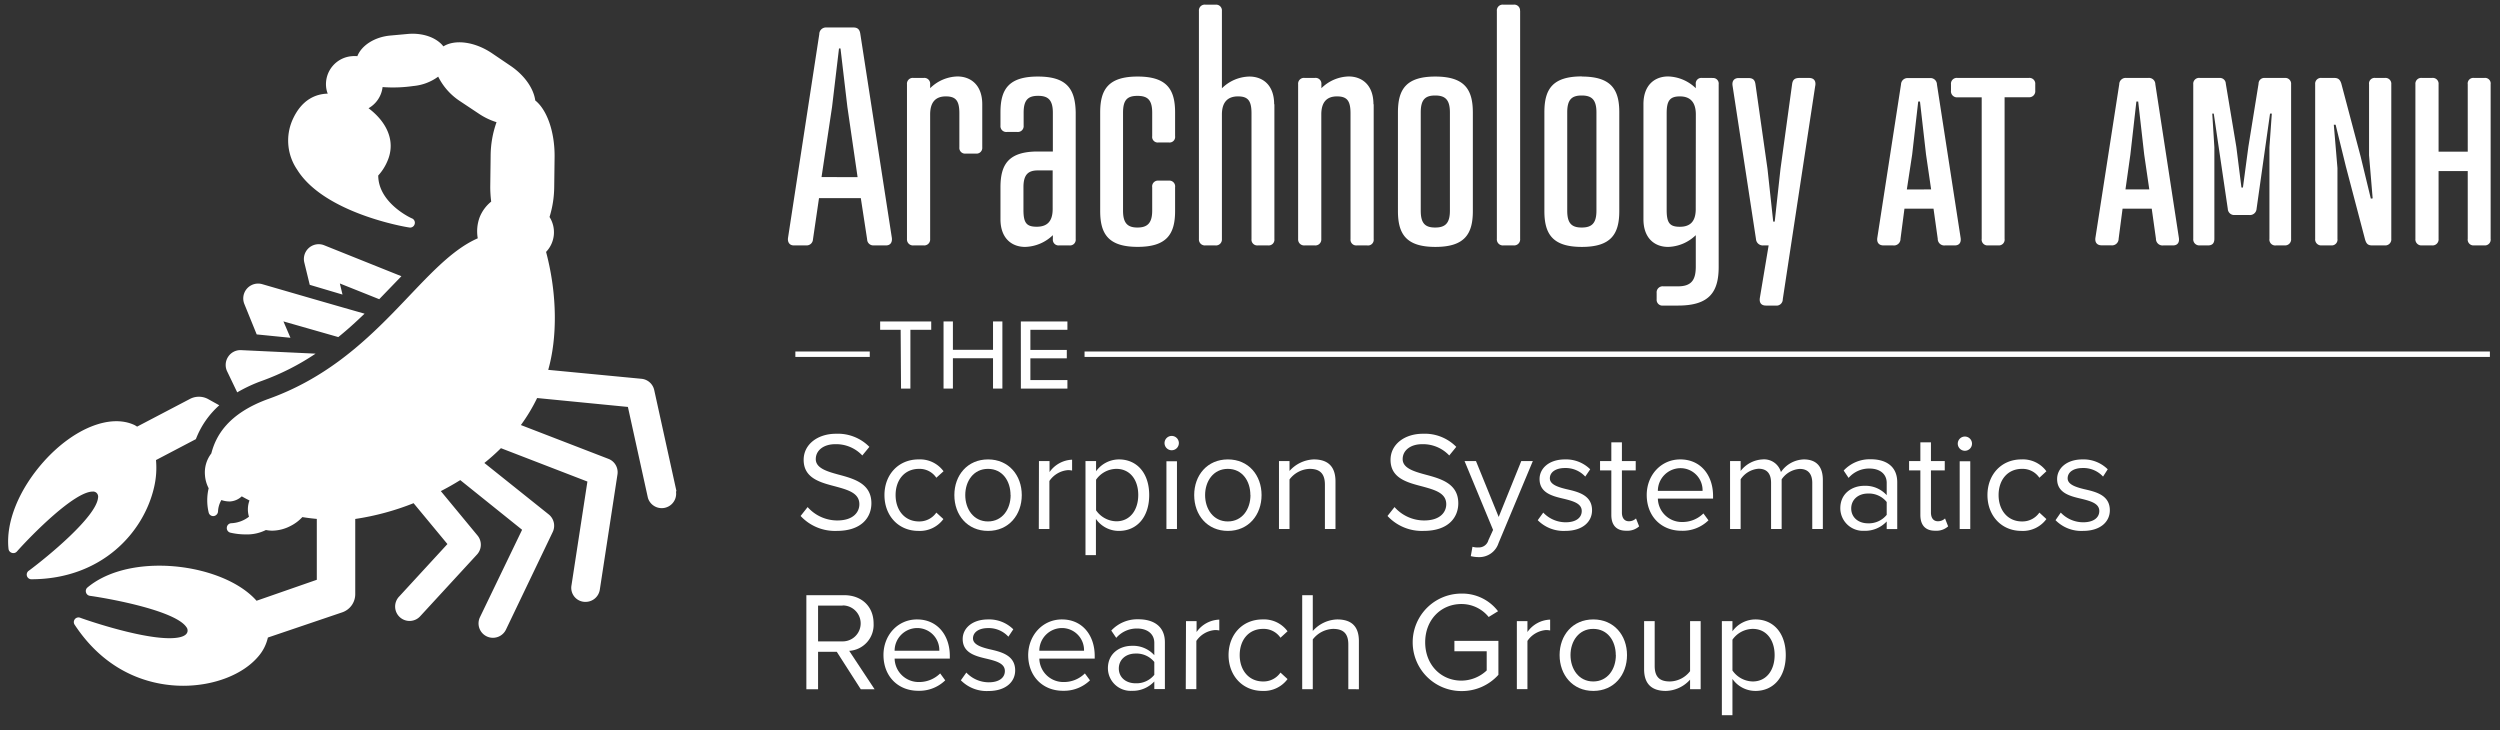 <svg id="Layer_1" data-name="Layer 1" xmlns="http://www.w3.org/2000/svg" viewBox="0 0 534 156"><rect x="0" y="0" width="534" height="156" fill="#333333" stroke="none"/><defs><style>.cls-1{fill:#fff;}.cls-2{fill:none;stroke:#fff;stroke-miterlimit:10;stroke-width:1.16px;}</style></defs><title>logo-ko</title><path class="cls-1" d="M192.38,70.45H188V68.66h10.91v1.79h-4.45V83h-2Z"/><path class="cls-1" d="M212.11,76.52h-8.57V83h-2V68.66h2v6.06h8.57V68.66h2V83h-2Z"/><path class="cls-1" d="M218.05,68.66H228v1.79h-7.91v4.3h7.78v1.79h-7.78v4.64H228V83h-9.94Z"/><path class="cls-1" d="M183.77,7.29c-.13-1-.58-1.42-1.48-1.42h-5.78A1.42,1.42,0,0,0,175,7.29l-6.68,43.52c-.13.9.32,1.61,1.22,1.61h2.7a1.35,1.35,0,0,0,1.41-1.29l1.29-8.81h8.93l1.35,8.81a1.31,1.31,0,0,0,1.35,1.29h2.7c.9,0,1.35-.65,1.23-1.61Zm-8.29,30.53,2.25-15,1.48-12.47h.32L181,22.84l2.18,15Zm34.33-15.55v9.19a1.23,1.23,0,0,1-1.36,1.35h-2.18a1.22,1.22,0,0,1-1.35-1.35V24.19c0-2.7-.77-3.6-2.89-3.6s-3.35,1.16-3.35,3.86V51.07a1.27,1.27,0,0,1-1.41,1.35h-2.12a1.28,1.28,0,0,1-1.42-1.35V18a1.24,1.24,0,0,1,1.42-1.35h2.12A1.24,1.24,0,0,1,198.68,18v.84a8.59,8.59,0,0,1,5.85-2.51C207.36,16.35,209.81,18.15,209.81,22.27Zm11.89-5.92c-6.24,0-8,2.7-8,7.65v2.83a1.24,1.24,0,0,0,1.42,1.35h2.12a1.24,1.24,0,0,0,1.41-1.35V24.07c0-2.77,1-3.6,3.09-3.6s3.15.83,3.15,3.6v8.29H221.7c-6.24,0-8,2.7-8,7.65v6.81c0,4.12,2.44,5.92,5.27,5.92a8.85,8.85,0,0,0,5.92-2.51v.84a1.22,1.22,0,0,0,1.35,1.35h2.18a1.22,1.22,0,0,0,1.35-1.35V24C229.67,19.05,227.93,16.35,221.7,16.35Zm3.15,28.29c0,2.7-1.22,3.79-3.41,3.79s-2.83-.83-2.83-3.6V40c0-2.7,1-3.6,3.09-3.6h3.15ZM251,24v5.08a1.19,1.19,0,0,1-1.35,1.35h-2.19a1.19,1.19,0,0,1-1.35-1.35v-5c0-2.77-1-3.6-3.15-3.6s-3.08.83-3.08,3.6V45c0,2.7,1,3.6,3.08,3.6s3.15-.9,3.15-3.6V40a1.24,1.24,0,0,1,1.35-1.42h2.19A1.24,1.24,0,0,1,251,40v5.08c0,4.95-1.8,7.65-8,7.65s-8-2.7-8-7.65V24c0-4.95,1.8-7.65,8-7.65S251,19.05,251,24Zm21.21-1.73v28.8a1.22,1.22,0,0,1-1.35,1.35h-2.18a1.23,1.23,0,0,1-1.36-1.35V24.19c0-2.7-.77-3.6-2.89-3.6S261,21.75,261,24.45V51.07a1.27,1.27,0,0,1-1.42,1.35H257.5a1.27,1.27,0,0,1-1.41-1.35V2.34A1.24,1.24,0,0,1,257.5,1h2.12A1.24,1.24,0,0,1,261,2.34V18.86a8.59,8.59,0,0,1,5.85-2.51C269.72,16.35,272.16,18.15,272.16,22.27Zm21.21,0v28.8A1.22,1.22,0,0,1,292,52.42h-2.18a1.22,1.22,0,0,1-1.35-1.35V24.19c0-2.7-.77-3.6-2.89-3.6s-3.35,1.16-3.35,3.86V51.07a1.27,1.27,0,0,1-1.41,1.35h-2.12a1.28,1.28,0,0,1-1.42-1.35V18a1.24,1.24,0,0,1,1.42-1.35h2.12A1.24,1.24,0,0,1,282.25,18v.84a8.59,8.59,0,0,1,5.85-2.51C290.93,16.35,293.37,18.15,293.37,22.27Zm13.18-5.92c-6.23,0-8,2.7-8,7.65V45.09c0,4.95,1.8,7.65,8,7.65s8-2.7,8-7.65V24C314.59,19.05,312.79,16.35,306.55,16.35ZM309.7,45c0,2.7-1,3.6-3.15,3.6s-3.08-.9-3.08-3.6v-21c0-2.77,1-3.6,3.08-3.6s3.15.83,3.15,3.6Zm15-42.68V51a1.29,1.29,0,0,1-1.42,1.42h-2.12A1.29,1.29,0,0,1,319.73,51V2.34A1.24,1.24,0,0,1,321.14,1h2.12A1.24,1.24,0,0,1,324.68,2.34Zm13.18,14c-6.24,0-8,2.7-8,7.65V45.09c0,4.95,1.8,7.65,8,7.65s8-2.7,8-7.65V24C345.89,19.05,344.09,16.35,337.86,16.35ZM341,45c0,2.7-1,3.6-3.15,3.6s-3.09-.9-3.09-3.6v-21c0-2.77,1-3.6,3.09-3.6s3.15.83,3.15,3.6Zm24.75-28.35h-2.19A1.19,1.19,0,0,0,362.22,18v.84a8.84,8.84,0,0,0-5.91-2.51c-2.83,0-5.27,1.8-5.27,5.92V46.82c0,4.12,2.44,5.92,5.27,5.92a8.84,8.84,0,0,0,5.91-2.51v6.69c0,2.7-.77,4.24-3.79,4.24h-3.15a1.29,1.29,0,0,0-1.42,1.41v1.35a1.24,1.24,0,0,0,1.42,1.35h3.15c6.75,0,8.68-2.95,8.68-8.29V18A1.19,1.19,0,0,0,365.76,16.67Zm-3.54,28c0,2.7-1.22,3.79-3.4,3.79S356,47.6,356,44.83V24.19c0-2.7.7-3.6,2.83-3.6s3.4,1.16,3.4,3.86Zm25.52-26.3L380.8,63.92a1.34,1.34,0,0,1-1.54,1.35H377.2c-.9,0-1.48-.51-1.29-1.67l1.87-11.18h-1.09a1.46,1.46,0,0,1-1.61-1.35l-5-32.73c-.19-1.15.45-1.67,1.29-1.67h2.06c1,0,1.41.39,1.54,1.35l2.57,18.07,1.22,11.25h.32l1.23-11.25L382.79,18c.13-1,.58-1.35,1.61-1.35h2.06C387.36,16.67,387.94,17.19,387.74,18.34Zm26-.32a1.38,1.38,0,0,0-1.55-1.35h-4.62A1.38,1.38,0,0,0,406.06,18L401,50.75c-.19,1.15.45,1.67,1.29,1.67h2.06a1.4,1.4,0,0,0,1.6-1.42l.84-6.43H413l.9,6.43a1.4,1.4,0,0,0,1.6,1.42h2.06c.84,0,1.41-.52,1.22-1.67Zm-6.43,22.44L408.44,33l1.29-11.31h.38L411.4,33l1.09,7.46ZM434.73,18v1.35a1.29,1.29,0,0,1-1.41,1.42h-5.14V51a1.24,1.24,0,0,1-1.35,1.42h-2.19A1.24,1.24,0,0,1,423.29,51V20.79h-5.14a1.29,1.29,0,0,1-1.42-1.42V18a1.24,1.24,0,0,1,1.42-1.35h15.17A1.24,1.24,0,0,1,434.73,18Zm25.65,0a1.36,1.36,0,0,0-1.54-1.35h-4.63A1.37,1.37,0,0,0,452.67,18l-5.08,32.73c-.19,1.15.45,1.67,1.29,1.67h2.05A1.41,1.41,0,0,0,452.54,51l.84-6.43h6.23l.9,6.43a1.41,1.41,0,0,0,1.61,1.42h2.06c.83,0,1.41-.52,1.22-1.67ZM454,40.46,455.05,33l1.28-11.31h.39L458,33l1.09,7.46ZM489.38,18V51A1.29,1.29,0,0,1,488,52.42h-1.8A1.26,1.26,0,0,1,484.75,51V31.46l.51-7.2h-.38L482,44.64a1.41,1.41,0,0,1-1.6,1.28h-3a1.36,1.36,0,0,1-1.54-1.28l-3-20.38h-.32l.45,7.2V51c0,.9-.39,1.42-1.35,1.42h-1.8A1.29,1.29,0,0,1,468.48,51V18a1.24,1.24,0,0,1,1.42-1.35h4.18a1.25,1.25,0,0,1,1.35,1.22l2.25,13.5,1.09,8.68h.32l1.16-8.68,2.18-13.5a1.22,1.22,0,0,1,1.35-1.22H488A1.24,1.24,0,0,1,489.38,18Zm21.4,0V51a1.29,1.29,0,0,1-1.41,1.42h-2.7c-.9,0-1.22-.39-1.48-1.22l-4.11-15.63-2.19-8.93h-.39l.78,9.25V51a1.24,1.24,0,0,1-1.35,1.42h-2A1.29,1.29,0,0,1,494.52,51V18a1.24,1.24,0,0,1,1.41-1.35h2.7c.84,0,1.22.39,1.48,1.22l4.12,15.56,2.18,9,.39-.06-.77-9.2V18a1.19,1.19,0,0,1,1.35-1.35h2A1.24,1.24,0,0,1,510.78,18ZM532,18V51a1.24,1.24,0,0,1-1.35,1.42h-2.19A1.24,1.24,0,0,1,527.11,51V36.54h-6.23V51a1.29,1.29,0,0,1-1.42,1.42h-2.12A1.29,1.29,0,0,1,515.93,51V18a1.24,1.24,0,0,1,1.41-1.35h2.12A1.24,1.24,0,0,1,520.88,18v14.4h6.23V18a1.19,1.19,0,0,1,1.35-1.35h2.19A1.19,1.19,0,0,1,532,18Z"/><path class="cls-1" d="M172.51,108.31a8.46,8.46,0,0,0,6.32,2.86c3.59,0,4.73-1.92,4.73-3.46,0-2.41-2.44-3.07-5.09-3.8-3.22-.84-6.81-1.74-6.81-5.69,0-3.31,3-5.57,6.9-5.57a9.45,9.45,0,0,1,7.14,2.8l-1.51,1.84a7.66,7.66,0,0,0-5.81-2.41c-2.41,0-4.13,1.29-4.13,3.19s2.32,2.62,4.88,3.31c3.29.88,7,1.9,7,6.12,0,2.92-2,5.9-7.41,5.9a10,10,0,0,1-7.71-3.19Z"/><path class="cls-1" d="M196.21,98.13a6.22,6.22,0,0,1,5.33,2.53L200,102.05a4.3,4.3,0,0,0-3.7-1.9c-3.1,0-5,2.38-5,5.6s1.93,5.63,5,5.63a4.39,4.39,0,0,0,3.7-1.89l1.51,1.38a6.22,6.22,0,0,1-5.33,2.53c-4.34,0-7.26-3.31-7.26-7.65S191.87,98.13,196.21,98.13Z"/><path class="cls-1" d="M203.85,105.75c0-4.22,2.78-7.62,7.2-7.62s7.2,3.4,7.2,7.62-2.77,7.65-7.2,7.65S203.85,110,203.85,105.75Zm12,0c0-3-1.71-5.6-4.82-5.6s-4.85,2.65-4.85,5.6,1.75,5.63,4.85,5.63S215.87,108.73,215.87,105.75Z"/><path class="cls-1" d="M221.92,98.49h2.26v2.35A6.18,6.18,0,0,1,229,98.19v2.32a4,4,0,0,0-.9-.09,5.3,5.3,0,0,0-3.95,2.32V113h-2.26Z"/><path class="cls-1" d="M231.86,118.58V98.49h2.26v2.17A6.06,6.06,0,0,1,239,98.13c3.82,0,6.47,2.89,6.47,7.62s-2.65,7.65-6.47,7.65a5.94,5.94,0,0,1-4.91-2.56v7.74Zm6.6-18.43a5.36,5.36,0,0,0-4.34,2.32V109a5.39,5.39,0,0,0,4.34,2.35c2.92,0,4.67-2.41,4.67-5.63S241.38,100.15,238.46,100.15Z"/><path class="cls-1" d="M248.75,94.52a1.53,1.53,0,0,1,3.05,0,1.53,1.53,0,1,1-3.05,0Zm.4,4h2.25V113h-2.25Z"/><path class="cls-1" d="M255.08,105.75c0-4.22,2.77-7.62,7.2-7.62s7.19,3.4,7.19,7.62-2.77,7.65-7.19,7.65S255.08,110,255.08,105.75Zm12,0c0-3-1.72-5.6-4.82-5.6s-4.85,2.65-4.85,5.6,1.74,5.63,4.85,5.63S267.1,108.73,267.1,105.75Z"/><path class="cls-1" d="M283,103.52c0-2.56-1.29-3.37-3.25-3.37a5.61,5.61,0,0,0-4.31,2.26V113h-2.25V98.49h2.25v2.11a7.26,7.26,0,0,1,5.18-2.47c3.05,0,4.64,1.54,4.64,4.7V113H283Z"/><path class="cls-1" d="M297.87,108.31a8.46,8.46,0,0,0,6.32,2.86c3.59,0,4.73-1.92,4.73-3.46,0-2.41-2.44-3.07-5.09-3.8-3.22-.84-6.81-1.74-6.81-5.69,0-3.31,3-5.57,6.9-5.57a9.43,9.43,0,0,1,7.14,2.8l-1.5,1.84a7.69,7.69,0,0,0-5.82-2.41c-2.41,0-4.13,1.29-4.13,3.19s2.32,2.62,4.88,3.31c3.29.88,7,1.9,7,6.12,0,2.92-2,5.9-7.41,5.9a10,10,0,0,1-7.71-3.19Z"/><path class="cls-1" d="M315.76,116.93a2.09,2.09,0,0,0,2.16-1.54l1-2.2-6.09-14.7h2.44l4.85,11.93,4.82-11.93h2.47L320.09,116a4.32,4.32,0,0,1-4.27,3,7.32,7.32,0,0,1-1.66-.21l.36-2A3.47,3.47,0,0,0,315.76,116.93Z"/><path class="cls-1" d="M329.64,109.49a6.59,6.59,0,0,0,4.79,2.07c2.23,0,3.43-1,3.43-2.41,0-1.59-1.78-2.1-3.74-2.59-2.46-.57-5.27-1.23-5.27-4.24,0-2.26,2-4.19,5.43-4.19a7.35,7.35,0,0,1,5.39,2.11l-1.06,1.56a5.67,5.67,0,0,0-4.33-1.83c-2,0-3.23.9-3.23,2.2s1.66,1.86,3.56,2.32c2.53.57,5.45,1.29,5.45,4.51,0,2.44-2,4.4-5.72,4.4a7.75,7.75,0,0,1-5.88-2.29Z"/><path class="cls-1" d="M344.18,110v-9.52h-2.41v-2h2.41v-4h2.26v4h2.95v2h-2.95v9c0,1.08.48,1.86,1.48,1.86a2.17,2.17,0,0,0,1.53-.6l.67,1.69a3.72,3.72,0,0,1-2.71.93C345.27,113.4,344.18,112.17,344.18,110Z"/><path class="cls-1" d="M358.91,98.13c4.4,0,7,3.43,7,7.8v.57H354.12a5.12,5.12,0,0,0,5.24,5,6.36,6.36,0,0,0,4.49-1.83l1.08,1.47a7.87,7.87,0,0,1-5.78,2.23c-4.31,0-7.41-3.1-7.41-7.65C351.74,101.53,354.75,98.13,358.91,98.13Zm-4.79,6.72h9.55a4.72,4.72,0,0,0-4.79-4.85A4.86,4.86,0,0,0,354.12,104.85Z"/><path class="cls-1" d="M387.1,103.16c0-1.84-.82-3-2.68-3a5.07,5.07,0,0,0-3.86,2.23V113H378.3v-9.88c0-1.84-.78-3-2.68-3a5.06,5.06,0,0,0-3.82,2.26V113h-2.26V98.49h2.26v2.11a6.3,6.3,0,0,1,4.7-2.47,3.73,3.73,0,0,1,3.91,2.71,6.13,6.13,0,0,1,4.88-2.71c2.65,0,4.07,1.48,4.07,4.4V113H387.1Z"/><path class="cls-1" d="M403,111.38a6.3,6.3,0,0,1-4.82,2,4.84,4.84,0,0,1-5.09-4.82c0-3.25,2.62-4.79,5.09-4.79a6.12,6.12,0,0,1,4.82,2v-2.62c0-2-1.57-3.07-3.68-3.07a5.77,5.77,0,0,0-4.46,2l-1.05-1.57a7.6,7.6,0,0,1,5.81-2.41c3.08,0,5.63,1.39,5.63,4.91v10H403Zm0-4.15a4.87,4.87,0,0,0-4-1.81c-2.11,0-3.58,1.33-3.58,3.19s1.47,3.17,3.58,3.17a4.9,4.9,0,0,0,4-1.81Z"/><path class="cls-1" d="M410.19,110v-9.52h-2.41v-2h2.41v-4h2.26v4h2.95v2h-2.95v9c0,1.08.48,1.86,1.48,1.86a2.17,2.17,0,0,0,1.53-.6l.66,1.69a3.69,3.69,0,0,1-2.71.93C411.27,113.4,410.19,112.17,410.19,110Z"/><path class="cls-1" d="M418.2,94.52a1.52,1.52,0,0,1,3,0,1.52,1.52,0,1,1-3,0Zm.39,4h2.26V113h-2.26Z"/><path class="cls-1" d="M431.78,98.13a6.21,6.21,0,0,1,5.33,2.53l-1.5,1.39a4.32,4.32,0,0,0-3.71-1.9c-3.1,0-5,2.38-5,5.6s1.93,5.63,5,5.63a4.4,4.4,0,0,0,3.71-1.89l1.5,1.38a6.21,6.21,0,0,1-5.33,2.53c-4.33,0-7.26-3.31-7.26-7.65S427.45,98.13,431.78,98.13Z"/><path class="cls-1" d="M440.18,109.49a6.61,6.61,0,0,0,4.79,2.07c2.23,0,3.44-1,3.44-2.41,0-1.59-1.78-2.1-3.74-2.59-2.47-.57-5.27-1.23-5.27-4.24,0-2.26,2-4.19,5.42-4.19a7.33,7.33,0,0,1,5.39,2.11l-1,1.56a5.67,5.67,0,0,0-4.34-1.83c-2,0-3.22.9-3.22,2.2s1.66,1.86,3.55,2.32c2.53.57,5.46,1.29,5.46,4.51,0,2.44-2,4.4-5.73,4.4a7.71,7.71,0,0,1-5.87-2.29Z"/><path class="cls-1" d="M178.74,139.23h-4v8h-2.5V127.13h8.07c3.67,0,6.29,2.35,6.29,6.05a5.55,5.55,0,0,1-5.21,5.84l5.42,8.2h-2.95Zm1.27-9.87h-5.27V137H180a3.84,3.84,0,1,0,0-7.68Z"/><path class="cls-1" d="M195.88,132.31c4.39,0,7,3.43,7,7.8v.57H191.09a5.13,5.13,0,0,0,5.24,5,6.36,6.36,0,0,0,4.49-1.84l1.08,1.48a7.93,7.93,0,0,1-5.78,2.23c-4.31,0-7.41-3.1-7.41-7.65C188.71,135.71,191.72,132.31,195.88,132.31ZM191.09,139h9.55a4.72,4.72,0,0,0-4.79-4.85A4.85,4.85,0,0,0,191.09,139Z"/><path class="cls-1" d="M206.41,143.66a6.6,6.6,0,0,0,4.79,2.08c2.23,0,3.44-1,3.44-2.41,0-1.6-1.78-2.11-3.74-2.59-2.47-.57-5.27-1.23-5.27-4.25,0-2.26,2-4.18,5.42-4.18a7.33,7.33,0,0,1,5.39,2.11L215.39,136a5.68,5.68,0,0,0-4.34-1.84c-2,0-3.22.91-3.22,2.2s1.66,1.87,3.55,2.32c2.53.57,5.46,1.3,5.46,4.52,0,2.44-2,4.4-5.73,4.4a7.72,7.72,0,0,1-5.87-2.29Z"/><path class="cls-1" d="M226.83,132.31c4.4,0,7,3.43,7,7.8v.57H222a5.13,5.13,0,0,0,5.24,5,6.33,6.33,0,0,0,4.49-1.84l1.09,1.48a8,8,0,0,1-5.79,2.23c-4.3,0-7.41-3.1-7.41-7.65C219.66,135.71,222.68,132.31,226.83,132.31ZM222,139h9.55a4.72,4.72,0,0,0-4.79-4.85A4.86,4.86,0,0,0,222,139Z"/><path class="cls-1" d="M246.56,145.56a6.28,6.28,0,0,1-4.82,2,4.85,4.85,0,0,1-5.09-4.82c0-3.25,2.62-4.79,5.09-4.79a6.08,6.08,0,0,1,4.82,2v-2.62c0-2-1.57-3.08-3.68-3.08a5.79,5.79,0,0,0-4.45,2l-1.06-1.56a7.6,7.6,0,0,1,5.81-2.41c3.08,0,5.64,1.38,5.64,4.91v10h-2.26Zm0-4.16a4.89,4.89,0,0,0-4-1.8c-2.11,0-3.58,1.32-3.58,3.19s1.47,3.16,3.58,3.16a4.87,4.87,0,0,0,4-1.81Z"/><path class="cls-1" d="M253.33,132.67h2.26V135a6.16,6.16,0,0,1,4.85-2.65v2.32a4,4,0,0,0-.9-.09,5.3,5.3,0,0,0-4,2.32v10.3h-2.26Z"/><path class="cls-1" d="M269.68,132.31a6.24,6.24,0,0,1,5.34,2.53l-1.51,1.38a4.33,4.33,0,0,0-3.71-1.89c-3.1,0-5,2.38-5,5.6s1.93,5.63,5,5.63a4.39,4.39,0,0,0,3.71-1.9l1.51,1.39a6.27,6.27,0,0,1-5.34,2.53c-4.33,0-7.26-3.32-7.26-7.65S265.35,132.31,269.68,132.31Z"/><path class="cls-1" d="M288,137.64c0-2.56-1.32-3.31-3.28-3.31a5.74,5.74,0,0,0-4.31,2.25v10.64h-2.26V127.13h2.26v7.65a7.24,7.24,0,0,1,5.21-2.47c3.05,0,4.64,1.47,4.64,4.64v10.27H288Z"/><path class="cls-1" d="M312.17,126.79a9.59,9.59,0,0,1,7.81,3.77l-2,1.23a7.45,7.45,0,0,0-5.82-2.77c-4.39,0-7.74,3.38-7.74,8.17s3.35,8.19,7.74,8.19a7.93,7.93,0,0,0,5.4-2.17v-4.1h-6.9v-2.22h9.4v7.25a10.47,10.47,0,0,1-7.9,3.47,10.41,10.41,0,0,1,0-20.82Z"/><path class="cls-1" d="M324,132.67h2.26V135a6.16,6.16,0,0,1,4.85-2.65v2.32a4.06,4.06,0,0,0-.91-.09,5.3,5.3,0,0,0-3.94,2.32v10.3H324Z"/><path class="cls-1" d="M333.13,139.93c0-4.22,2.77-7.62,7.2-7.62s7.2,3.4,7.2,7.62-2.77,7.65-7.2,7.65S333.13,144.14,333.13,139.93Zm12,0c0-3-1.72-5.6-4.82-5.6s-4.85,2.65-4.85,5.6,1.75,5.63,4.85,5.63S345.15,142.91,345.15,139.93Z"/><path class="cls-1" d="M361,145.17a7.14,7.14,0,0,1-5.18,2.41c-3,0-4.64-1.48-4.64-4.64V132.67h2.26v9.58c0,2.56,1.29,3.31,3.25,3.31a5.55,5.55,0,0,0,4.31-2.2V132.67h2.26v14.55H361Z"/><path class="cls-1" d="M367.79,152.76V132.67h2.26v2.17a6.08,6.08,0,0,1,4.91-2.53c3.83,0,6.48,2.89,6.48,7.62s-2.65,7.65-6.48,7.65a6,6,0,0,1-4.91-2.56v7.74Zm6.6-18.43a5.38,5.38,0,0,0-4.34,2.31v6.57a5.39,5.39,0,0,0,4.34,2.35c2.92,0,4.67-2.41,4.67-5.63S377.31,134.33,374.39,134.33Z"/><path class="cls-1" d="M81,63.91l-8.41-3.36.57,2.37-7-2.08L65,56.07a3.16,3.16,0,0,1,4.25-3.68L85.74,59ZM54.83,71.43l7.21.72-1.5-3.5L72.26,72c2-1.61,3.84-3.3,5.61-5-7.05-2-15.44-4.44-21.82-6.29A3.17,3.17,0,0,0,52.22,65ZM32.93,104a18.18,18.18,0,0,0,.39-5.73l8.52-4.47a18.51,18.51,0,0,1,5-7.23l-2.41-1.34a4.12,4.12,0,0,0-3.89,0l-11.26,5.9a5.84,5.84,0,0,0-.53-.33c-5.22-2.47-13.06.73-19.36,7.74-5.36,6-8.19,13-7.57,18.69a1,1,0,0,0,.71.86,1,1,0,0,0,1.08-.29C6.82,114.2,15.89,105,19.81,105a1.05,1.05,0,0,1,.86.33,1.13,1.13,0,0,1,.27,1c-.39,4.08-10.78,12.6-14.75,15.55a1,1,0,0,0,.61,1.85C21.69,123.66,30.72,113.78,32.93,104ZM50.67,83.81A31.75,31.75,0,0,1,56,81.33a52.39,52.39,0,0,0,11.41-5.79l-15.89-.75a3.12,3.12,0,0,0-2.82,1.47,3.16,3.16,0,0,0-.13,3.17Zm93.82,21.09-4.75-21.59a3.08,3.08,0,0,0-2.71-2.4L117.1,79c1.91-6.72,2-15.9-.46-25.19a6.08,6.08,0,0,0,.74-7.46,22.22,22.22,0,0,0,1-6.45l.08-6.34c.06-5.44-1.65-10.13-4.13-12.1-.33-2.5-2.23-5.34-5.28-7.4l-3.94-2.67c-3.77-2.55-8-3-10.4-1.48C93.28,8.06,90.43,7,87.24,7.24l-3.84.35C80,7.89,77.23,9.71,76.33,12a6.39,6.39,0,0,0-1.16,0,6,6,0,0,0-5.52,6.5A5.54,5.54,0,0,0,70,20c-2.39.06-5.54,1.12-7.54,5.65a11,11,0,0,0,1,10.57c5.77,9.34,23.36,12.33,24.11,12.39a1,1,0,0,0,1-.74A1,1,0,0,0,88,46.65c-.07,0-7.18-3.23-7.21-9.16a10.78,10.78,0,0,0,1.93-3c2-4.51-.36-8.64-4-11.37a6,6,0,0,0,3-4.52,30.35,30.35,0,0,0,6.59-.23,10.54,10.54,0,0,0,5.29-2,13.36,13.36,0,0,0,4.63,5.22l4,2.66a14.48,14.48,0,0,0,3.83,1.85,21.73,21.73,0,0,0-1.26,7.26l-.08,6.33a24.42,24.42,0,0,0,.2,3.37,8.2,8.2,0,0,0-2.46,3.33,8.66,8.66,0,0,0-.41,4.51C89.7,56.31,80.68,76.85,57.39,85.19c-8.75,3.14-11.31,8-12.25,11.66a6.65,6.65,0,0,0-1.36,4.62,7.06,7.06,0,0,0,.79,2.82,11.2,11.2,0,0,0,0,5.17,1,1,0,0,0,1,.78,1.06,1.06,0,0,0,1-1,5.32,5.32,0,0,1,.72-2.43,5.35,5.35,0,0,0,1.85.3,4,4,0,0,0,2.5-1.09c.51.29,1.06.59,1.65.88a5.46,5.46,0,0,0-.11,3.47,6.64,6.64,0,0,1-3.78,1.39,1,1,0,0,0-.95.94,1,1,0,0,0,.77,1.08,14.56,14.56,0,0,0,3.28.37,9,9,0,0,0,4.3-.94,7.15,7.15,0,0,0,1.4.14,8.65,8.65,0,0,0,3.85-1,8.8,8.8,0,0,0,2.53-1.9q1.48.24,3.09.39v13L54.8,128.32c-4.21-4.76-12.77-7.49-20.74-7.49-6.32,0-11.77,1.65-15.36,4.64a1,1,0,0,0-.33,1.07,1,1,0,0,0,.85.73c4.94.7,18.27,3.25,20.59,6.68a1.17,1.17,0,0,1,.23,1c-.28,1.13-2.24,1.37-3.84,1.37-6.85,0-19-4.32-19.07-4.37a1,1,0,0,0-1.16.33,1,1,0,0,0,0,1.2c7.47,11.31,17.71,13,23.16,13,6.58,0,12.73-2.38,16-6.21a9.24,9.24,0,0,0,2.09-4.09l15.87-5.38a4.1,4.1,0,0,0,2.79-3.89V110.85a55.74,55.74,0,0,0,12.46-3.37l7.23,8.73L85.28,127.4a3.08,3.08,0,1,0,4.53,4.17l12.11-13.16a3.09,3.09,0,0,0,.1-4l-7.86-9.51c1.39-.71,2.78-1.5,4.15-2.35l13.21,10.61-9,18.67a3.07,3.07,0,0,0,1.44,4.1,3,3,0,0,0,1.33.3,3.08,3.08,0,0,0,2.78-1.74l10-20.87a3.1,3.1,0,0,0-.85-3.73l-13.76-11a45.69,45.69,0,0,0,3.54-3.16l18.47,7.13-3.4,22.16a3,3,0,0,0,3.05,3.54,3.07,3.07,0,0,0,3-2.61l3.77-24.6a3.06,3.06,0,0,0-1.93-3.34l-18.7-7.22a36.93,36.93,0,0,0,3.47-5.77l19.39,1.9,4.27,19.41a3.08,3.08,0,0,0,6-1.33Z"/><line class="cls-2" x1="231.66" y1="75.66" x2="531.84" y2="75.66"/><line class="cls-2" x1="169.89" y1="75.66" x2="185.78" y2="75.66"/></svg>
